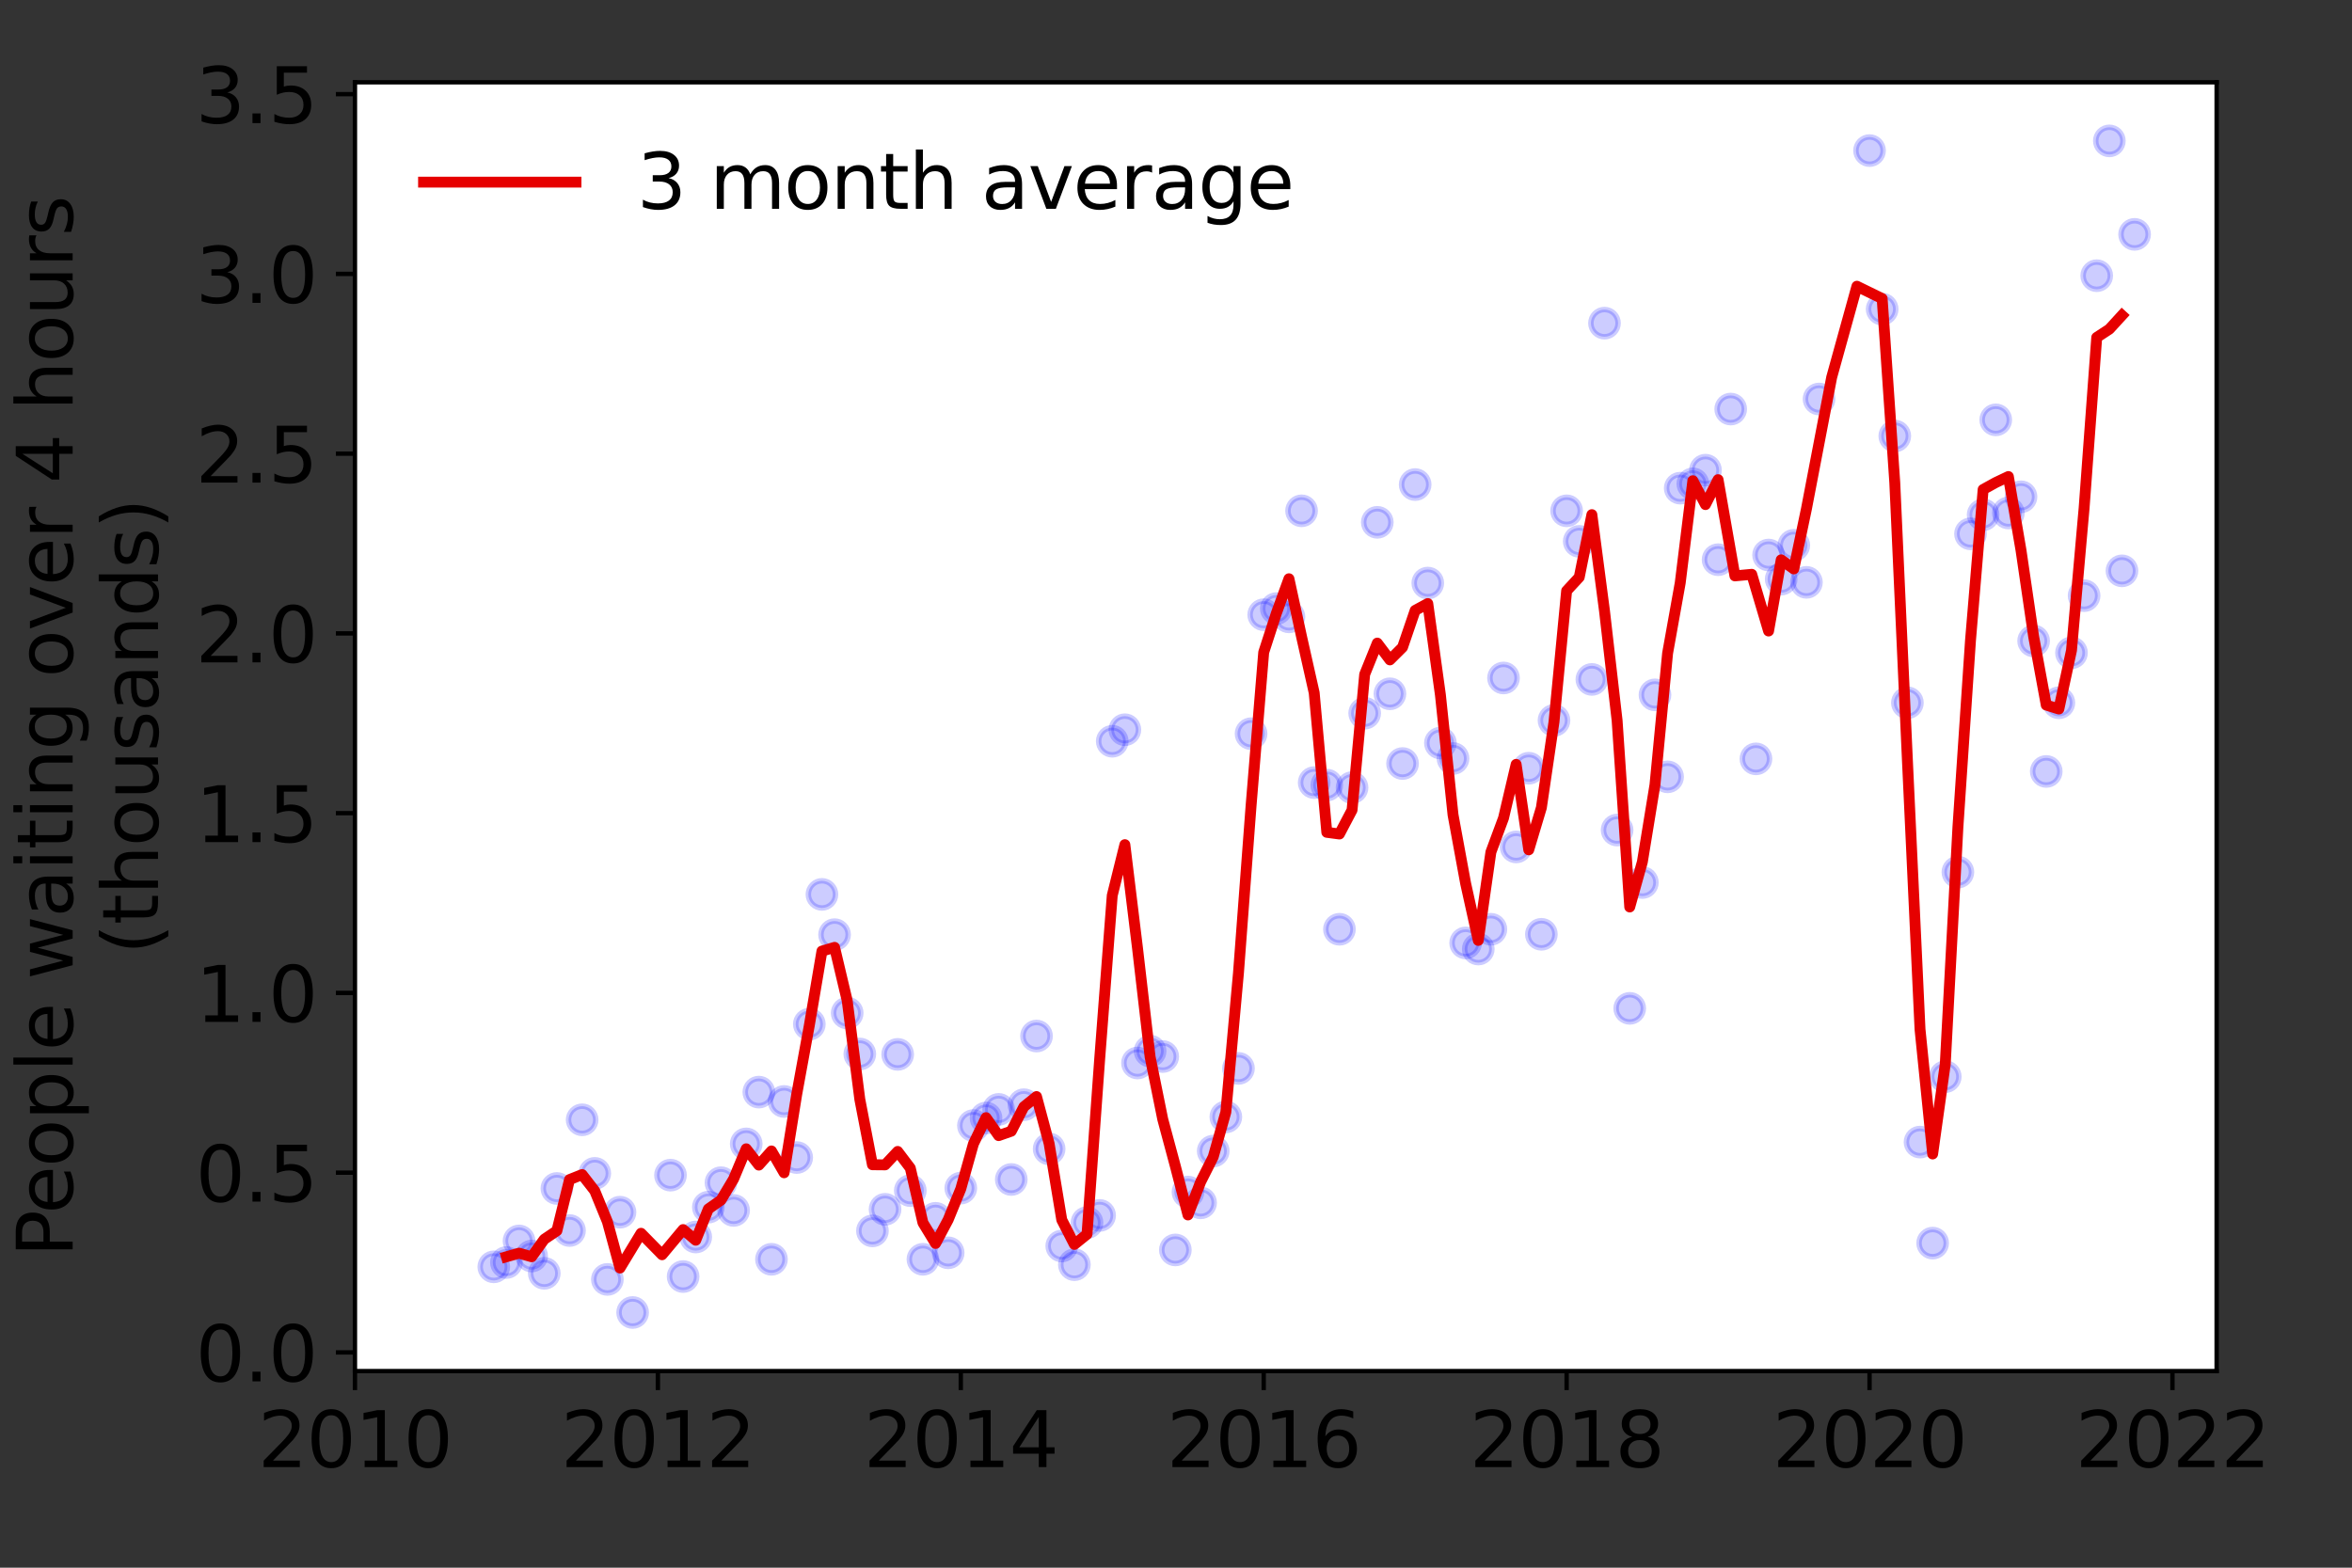 <?xml version="1.0" encoding="utf-8" standalone="no"?>
<!DOCTYPE svg PUBLIC "-//W3C//DTD SVG 1.1//EN"
  "http://www.w3.org/Graphics/SVG/1.1/DTD/svg11.dtd">
<svg height="288pt" version="1.1" viewBox="0 0 432 288" width="432pt" xmlns="http://www.w3.org/2000/svg" xmlns:xlink="http://www.w3.org/1999/xlink">
 <rect x="0" y="0" width="432" height="288" fill="#333333" stroke="none"/>
 <defs>
  <style type="text/css">*{stroke-linecap:butt;stroke-linejoin:round;}</style>
 </defs>
 <g id="figure_1">
  <g id="patch_1">
   <path d="M 0 288 
L 432 288 
L 432 0 
L 0 0 
z
" style="fill:none;"/>
  </g>
  <g id="axes_1">
   <g id="patch_2">
    <path d="M 65.195 251.88 
L 407.137 251.88 
L 407.137 15.12 
L 65.195 15.12 
z
" style="fill:#ffffff;"/>
   </g>
   <g id="matplotlib.axis_1">
    <g id="xtick_1">
     <g id="line2d_1">
      <defs>
       <path d="M 0 0 
L 0 3.5 
" id="mc9c8a33684" style="stroke:#000000;stroke-width:0.8;"/>
      </defs>
      <g>
       <use style="stroke:#000000;stroke-width:0.8;" x="65.195" xlink:href="#mc9c8a33684" y="251.88"/>
      </g>
     </g>
     <g id="text_1">
      <!-- 2010 -->
      <g transform="translate(47.38 269.518)scale(0.14 -0.14)">
       <defs>
        <path d="M 1228 531 
L 3431 531 
L 3431 0 
L 469 0 
L 469 531 
Q 828 903 1448 1529 
Q 2069 2156 2228 2338 
Q 2531 2678 2651 2914 
Q 2772 3150 2772 3378 
Q 2772 3750 2511 3984 
Q 2250 4219 1831 4219 
Q 1534 4219 1204 4116 
Q 875 4013 500 3803 
L 500 4441 
Q 881 4594 1212 4672 
Q 1544 4750 1819 4750 
Q 2544 4750 2975 4387 
Q 3406 4025 3406 3419 
Q 3406 3131 3298 2873 
Q 3191 2616 2906 2266 
Q 2828 2175 2409 1742 
Q 1991 1309 1228 531 
z
" id="DejaVuSans-32" transform="scale(0.016)"/>
        <path d="M 2034 4250 
Q 1547 4250 1301 3770 
Q 1056 3291 1056 2328 
Q 1056 1369 1301 889 
Q 1547 409 2034 409 
Q 2525 409 2770 889 
Q 3016 1369 3016 2328 
Q 3016 3291 2770 3770 
Q 2525 4250 2034 4250 
z
M 2034 4750 
Q 2819 4750 3233 4129 
Q 3647 3509 3647 2328 
Q 3647 1150 3233 529 
Q 2819 -91 2034 -91 
Q 1250 -91 836 529 
Q 422 1150 422 2328 
Q 422 3509 836 4129 
Q 1250 4750 2034 4750 
z
" id="DejaVuSans-30" transform="scale(0.016)"/>
        <path d="M 794 531 
L 1825 531 
L 1825 4091 
L 703 3866 
L 703 4441 
L 1819 4666 
L 2450 4666 
L 2450 531 
L 3481 531 
L 3481 0 
L 794 0 
L 794 531 
z
" id="DejaVuSans-31" transform="scale(0.016)"/>
       </defs>
       <use xlink:href="#DejaVuSans-32"/>
       <use x="63.623" xlink:href="#DejaVuSans-30"/>
       <use x="127.246" xlink:href="#DejaVuSans-31"/>
       <use x="190.869" xlink:href="#DejaVuSans-30"/>
      </g>
     </g>
    </g>
    <g id="xtick_2">
     <g id="line2d_2">
      <g>
       <use style="stroke:#000000;stroke-width:0.8;" x="120.833" xlink:href="#mc9c8a33684" y="251.88"/>
      </g>
     </g>
     <g id="text_2">
      <!-- 2012 -->
      <g transform="translate(103.018 269.518)scale(0.14 -0.14)">
       <use xlink:href="#DejaVuSans-32"/>
       <use x="63.623" xlink:href="#DejaVuSans-30"/>
       <use x="127.246" xlink:href="#DejaVuSans-31"/>
       <use x="190.869" xlink:href="#DejaVuSans-32"/>
      </g>
     </g>
    </g>
    <g id="xtick_3">
     <g id="line2d_3">
      <g>
       <use style="stroke:#000000;stroke-width:0.8;" x="176.471" xlink:href="#mc9c8a33684" y="251.88"/>
      </g>
     </g>
     <g id="text_3">
      <!-- 2014 -->
      <g transform="translate(158.656 269.518)scale(0.14 -0.14)">
       <defs>
        <path d="M 2419 4116 
L 825 1625 
L 2419 1625 
L 2419 4116 
z
M 2253 4666 
L 3047 4666 
L 3047 1625 
L 3713 1625 
L 3713 1100 
L 3047 1100 
L 3047 0 
L 2419 0 
L 2419 1100 
L 313 1100 
L 313 1709 
L 2253 4666 
z
" id="DejaVuSans-34" transform="scale(0.016)"/>
       </defs>
       <use xlink:href="#DejaVuSans-32"/>
       <use x="63.623" xlink:href="#DejaVuSans-30"/>
       <use x="127.246" xlink:href="#DejaVuSans-31"/>
       <use x="190.869" xlink:href="#DejaVuSans-34"/>
      </g>
     </g>
    </g>
    <g id="xtick_4">
     <g id="line2d_4">
      <g>
       <use style="stroke:#000000;stroke-width:0.8;" x="232.109" xlink:href="#mc9c8a33684" y="251.88"/>
      </g>
     </g>
     <g id="text_4">
      <!-- 2016 -->
      <g transform="translate(214.294 269.518)scale(0.14 -0.14)">
       <defs>
        <path d="M 2113 2584 
Q 1688 2584 1439 2293 
Q 1191 2003 1191 1497 
Q 1191 994 1439 701 
Q 1688 409 2113 409 
Q 2538 409 2786 701 
Q 3034 994 3034 1497 
Q 3034 2003 2786 2293 
Q 2538 2584 2113 2584 
z
M 3366 4563 
L 3366 3988 
Q 3128 4100 2886 4159 
Q 2644 4219 2406 4219 
Q 1781 4219 1451 3797 
Q 1122 3375 1075 2522 
Q 1259 2794 1537 2939 
Q 1816 3084 2150 3084 
Q 2853 3084 3261 2657 
Q 3669 2231 3669 1497 
Q 3669 778 3244 343 
Q 2819 -91 2113 -91 
Q 1303 -91 875 529 
Q 447 1150 447 2328 
Q 447 3434 972 4092 
Q 1497 4750 2381 4750 
Q 2619 4750 2861 4703 
Q 3103 4656 3366 4563 
z
" id="DejaVuSans-36" transform="scale(0.016)"/>
       </defs>
       <use xlink:href="#DejaVuSans-32"/>
       <use x="63.623" xlink:href="#DejaVuSans-30"/>
       <use x="127.246" xlink:href="#DejaVuSans-31"/>
       <use x="190.869" xlink:href="#DejaVuSans-36"/>
      </g>
     </g>
    </g>
    <g id="xtick_5">
     <g id="line2d_5">
      <g>
       <use style="stroke:#000000;stroke-width:0.8;" x="287.747" xlink:href="#mc9c8a33684" y="251.88"/>
      </g>
     </g>
     <g id="text_5">
      <!-- 2018 -->
      <g transform="translate(269.932 269.518)scale(0.14 -0.14)">
       <defs>
        <path d="M 2034 2216 
Q 1584 2216 1326 1975 
Q 1069 1734 1069 1313 
Q 1069 891 1326 650 
Q 1584 409 2034 409 
Q 2484 409 2743 651 
Q 3003 894 3003 1313 
Q 3003 1734 2745 1975 
Q 2488 2216 2034 2216 
z
M 1403 2484 
Q 997 2584 770 2862 
Q 544 3141 544 3541 
Q 544 4100 942 4425 
Q 1341 4750 2034 4750 
Q 2731 4750 3128 4425 
Q 3525 4100 3525 3541 
Q 3525 3141 3298 2862 
Q 3072 2584 2669 2484 
Q 3125 2378 3379 2068 
Q 3634 1759 3634 1313 
Q 3634 634 3220 271 
Q 2806 -91 2034 -91 
Q 1263 -91 848 271 
Q 434 634 434 1313 
Q 434 1759 690 2068 
Q 947 2378 1403 2484 
z
M 1172 3481 
Q 1172 3119 1398 2916 
Q 1625 2713 2034 2713 
Q 2441 2713 2670 2916 
Q 2900 3119 2900 3481 
Q 2900 3844 2670 4047 
Q 2441 4250 2034 4250 
Q 1625 4250 1398 4047 
Q 1172 3844 1172 3481 
z
" id="DejaVuSans-38" transform="scale(0.016)"/>
       </defs>
       <use xlink:href="#DejaVuSans-32"/>
       <use x="63.623" xlink:href="#DejaVuSans-30"/>
       <use x="127.246" xlink:href="#DejaVuSans-31"/>
       <use x="190.869" xlink:href="#DejaVuSans-38"/>
      </g>
     </g>
    </g>
    <g id="xtick_6">
     <g id="line2d_6">
      <g>
       <use style="stroke:#000000;stroke-width:0.8;" x="343.385" xlink:href="#mc9c8a33684" y="251.88"/>
      </g>
     </g>
     <g id="text_6">
      <!-- 2020 -->
      <g transform="translate(325.57 269.518)scale(0.14 -0.14)">
       <use xlink:href="#DejaVuSans-32"/>
       <use x="63.623" xlink:href="#DejaVuSans-30"/>
       <use x="127.246" xlink:href="#DejaVuSans-32"/>
       <use x="190.869" xlink:href="#DejaVuSans-30"/>
      </g>
     </g>
    </g>
    <g id="xtick_7">
     <g id="line2d_7">
      <g>
       <use style="stroke:#000000;stroke-width:0.8;" x="399.023" xlink:href="#mc9c8a33684" y="251.88"/>
      </g>
     </g>
     <g id="text_7">
      <!-- 2022 -->
      <g transform="translate(381.208 269.518)scale(0.14 -0.14)">
       <use xlink:href="#DejaVuSans-32"/>
       <use x="63.623" xlink:href="#DejaVuSans-30"/>
       <use x="127.246" xlink:href="#DejaVuSans-32"/>
       <use x="190.869" xlink:href="#DejaVuSans-32"/>
      </g>
     </g>
    </g>
   </g>
   <g id="matplotlib.axis_2">
    <g id="ytick_1">
     <g id="line2d_8">
      <defs>
       <path d="M 0 0 
L -3.5 0 
" id="me18007a402" style="stroke:#000000;stroke-width:0.8;"/>
      </defs>
      <g>
       <use style="stroke:#000000;stroke-width:0.8;" x="65.195" xlink:href="#me18007a402" y="248.449"/>
      </g>
     </g>
     <g id="text_8">
      <!-- 0.0 -->
      <g transform="translate(35.931 253.768)scale(0.14 -0.14)">
       <defs>
        <path d="M 684 794 
L 1344 794 
L 1344 0 
L 684 0 
L 684 794 
z
" id="DejaVuSans-2e" transform="scale(0.016)"/>
       </defs>
       <use xlink:href="#DejaVuSans-30"/>
       <use x="63.623" xlink:href="#DejaVuSans-2e"/>
       <use x="95.41" xlink:href="#DejaVuSans-30"/>
      </g>
     </g>
    </g>
    <g id="ytick_2">
     <g id="line2d_9">
      <g>
       <use style="stroke:#000000;stroke-width:0.8;" x="65.195" xlink:href="#me18007a402" y="215.427"/>
      </g>
     </g>
     <g id="text_9">
      <!-- 0.5 -->
      <g transform="translate(35.931 220.746)scale(0.14 -0.14)">
       <defs>
        <path d="M 691 4666 
L 3169 4666 
L 3169 4134 
L 1269 4134 
L 1269 2991 
Q 1406 3038 1543 3061 
Q 1681 3084 1819 3084 
Q 2600 3084 3056 2656 
Q 3513 2228 3513 1497 
Q 3513 744 3044 326 
Q 2575 -91 1722 -91 
Q 1428 -91 1123 -41 
Q 819 9 494 109 
L 494 744 
Q 775 591 1075 516 
Q 1375 441 1709 441 
Q 2250 441 2565 725 
Q 2881 1009 2881 1497 
Q 2881 1984 2565 2268 
Q 2250 2553 1709 2553 
Q 1456 2553 1204 2497 
Q 953 2441 691 2322 
L 691 4666 
z
" id="DejaVuSans-35" transform="scale(0.016)"/>
       </defs>
       <use xlink:href="#DejaVuSans-30"/>
       <use x="63.623" xlink:href="#DejaVuSans-2e"/>
       <use x="95.41" xlink:href="#DejaVuSans-35"/>
      </g>
     </g>
    </g>
    <g id="ytick_3">
     <g id="line2d_10">
      <g>
       <use style="stroke:#000000;stroke-width:0.8;" x="65.195" xlink:href="#me18007a402" y="182.405"/>
      </g>
     </g>
     <g id="text_10">
      <!-- 1.0 -->
      <g transform="translate(35.931 187.724)scale(0.14 -0.14)">
       <use xlink:href="#DejaVuSans-31"/>
       <use x="63.623" xlink:href="#DejaVuSans-2e"/>
       <use x="95.41" xlink:href="#DejaVuSans-30"/>
      </g>
     </g>
    </g>
    <g id="ytick_4">
     <g id="line2d_11">
      <g>
       <use style="stroke:#000000;stroke-width:0.8;" x="65.195" xlink:href="#me18007a402" y="149.384"/>
      </g>
     </g>
     <g id="text_11">
      <!-- 1.5 -->
      <g transform="translate(35.931 154.702)scale(0.14 -0.14)">
       <use xlink:href="#DejaVuSans-31"/>
       <use x="63.623" xlink:href="#DejaVuSans-2e"/>
       <use x="95.41" xlink:href="#DejaVuSans-35"/>
      </g>
     </g>
    </g>
    <g id="ytick_5">
     <g id="line2d_12">
      <g>
       <use style="stroke:#000000;stroke-width:0.8;" x="65.195" xlink:href="#me18007a402" y="116.362"/>
      </g>
     </g>
     <g id="text_12">
      <!-- 2.0 -->
      <g transform="translate(35.931 121.681)scale(0.14 -0.14)">
       <use xlink:href="#DejaVuSans-32"/>
       <use x="63.623" xlink:href="#DejaVuSans-2e"/>
       <use x="95.41" xlink:href="#DejaVuSans-30"/>
      </g>
     </g>
    </g>
    <g id="ytick_6">
     <g id="line2d_13">
      <g>
       <use style="stroke:#000000;stroke-width:0.8;" x="65.195" xlink:href="#me18007a402" y="83.34"/>
      </g>
     </g>
     <g id="text_13">
      <!-- 2.5 -->
      <g transform="translate(35.931 88.659)scale(0.14 -0.14)">
       <use xlink:href="#DejaVuSans-32"/>
       <use x="63.623" xlink:href="#DejaVuSans-2e"/>
       <use x="95.41" xlink:href="#DejaVuSans-35"/>
      </g>
     </g>
    </g>
    <g id="ytick_7">
     <g id="line2d_14">
      <g>
       <use style="stroke:#000000;stroke-width:0.8;" x="65.195" xlink:href="#me18007a402" y="50.318"/>
      </g>
     </g>
     <g id="text_14">
      <!-- 3.0 -->
      <g transform="translate(35.931 55.637)scale(0.14 -0.14)">
       <defs>
        <path d="M 2597 2516 
Q 3050 2419 3304 2112 
Q 3559 1806 3559 1356 
Q 3559 666 3084 287 
Q 2609 -91 1734 -91 
Q 1441 -91 1130 -33 
Q 819 25 488 141 
L 488 750 
Q 750 597 1062 519 
Q 1375 441 1716 441 
Q 2309 441 2620 675 
Q 2931 909 2931 1356 
Q 2931 1769 2642 2001 
Q 2353 2234 1838 2234 
L 1294 2234 
L 1294 2753 
L 1863 2753 
Q 2328 2753 2575 2939 
Q 2822 3125 2822 3475 
Q 2822 3834 2567 4026 
Q 2313 4219 1838 4219 
Q 1578 4219 1281 4162 
Q 984 4106 628 3988 
L 628 4550 
Q 988 4650 1302 4700 
Q 1616 4750 1894 4750 
Q 2613 4750 3031 4423 
Q 3450 4097 3450 3541 
Q 3450 3153 3228 2886 
Q 3006 2619 2597 2516 
z
" id="DejaVuSans-33" transform="scale(0.016)"/>
       </defs>
       <use xlink:href="#DejaVuSans-33"/>
       <use x="63.623" xlink:href="#DejaVuSans-2e"/>
       <use x="95.41" xlink:href="#DejaVuSans-30"/>
      </g>
     </g>
    </g>
    <g id="ytick_8">
     <g id="line2d_15">
      <g>
       <use style="stroke:#000000;stroke-width:0.8;" x="65.195" xlink:href="#me18007a402" y="17.296"/>
      </g>
     </g>
     <g id="text_15">
      <!-- 3.5 -->
      <g transform="translate(35.931 22.615)scale(0.14 -0.14)">
       <use xlink:href="#DejaVuSans-33"/>
       <use x="63.623" xlink:href="#DejaVuSans-2e"/>
       <use x="95.41" xlink:href="#DejaVuSans-35"/>
      </g>
     </g>
    </g>
    <g id="text_16">
     <!-- People waiting over 4 hours -->
     <g transform="translate(13.342 230.925)rotate(-90)scale(0.14 -0.14)">
      <defs>
       <path d="M 1259 4147 
L 1259 2394 
L 2053 2394 
Q 2494 2394 2734 2622 
Q 2975 2850 2975 3272 
Q 2975 3691 2734 3919 
Q 2494 4147 2053 4147 
L 1259 4147 
z
M 628 4666 
L 2053 4666 
Q 2838 4666 3239 4311 
Q 3641 3956 3641 3272 
Q 3641 2581 3239 2228 
Q 2838 1875 2053 1875 
L 1259 1875 
L 1259 0 
L 628 0 
L 628 4666 
z
" id="DejaVuSans-50" transform="scale(0.016)"/>
       <path d="M 3597 1894 
L 3597 1613 
L 953 1613 
Q 991 1019 1311 708 
Q 1631 397 2203 397 
Q 2534 397 2845 478 
Q 3156 559 3463 722 
L 3463 178 
Q 3153 47 2828 -22 
Q 2503 -91 2169 -91 
Q 1331 -91 842 396 
Q 353 884 353 1716 
Q 353 2575 817 3079 
Q 1281 3584 2069 3584 
Q 2775 3584 3186 3129 
Q 3597 2675 3597 1894 
z
M 3022 2063 
Q 3016 2534 2758 2815 
Q 2500 3097 2075 3097 
Q 1594 3097 1305 2825 
Q 1016 2553 972 2059 
L 3022 2063 
z
" id="DejaVuSans-65" transform="scale(0.016)"/>
       <path d="M 1959 3097 
Q 1497 3097 1228 2736 
Q 959 2375 959 1747 
Q 959 1119 1226 758 
Q 1494 397 1959 397 
Q 2419 397 2687 759 
Q 2956 1122 2956 1747 
Q 2956 2369 2687 2733 
Q 2419 3097 1959 3097 
z
M 1959 3584 
Q 2709 3584 3137 3096 
Q 3566 2609 3566 1747 
Q 3566 888 3137 398 
Q 2709 -91 1959 -91 
Q 1206 -91 779 398 
Q 353 888 353 1747 
Q 353 2609 779 3096 
Q 1206 3584 1959 3584 
z
" id="DejaVuSans-6f" transform="scale(0.016)"/>
       <path d="M 1159 525 
L 1159 -1331 
L 581 -1331 
L 581 3500 
L 1159 3500 
L 1159 2969 
Q 1341 3281 1617 3432 
Q 1894 3584 2278 3584 
Q 2916 3584 3314 3078 
Q 3713 2572 3713 1747 
Q 3713 922 3314 415 
Q 2916 -91 2278 -91 
Q 1894 -91 1617 61 
Q 1341 213 1159 525 
z
M 3116 1747 
Q 3116 2381 2855 2742 
Q 2594 3103 2138 3103 
Q 1681 3103 1420 2742 
Q 1159 2381 1159 1747 
Q 1159 1113 1420 752 
Q 1681 391 2138 391 
Q 2594 391 2855 752 
Q 3116 1113 3116 1747 
z
" id="DejaVuSans-70" transform="scale(0.016)"/>
       <path d="M 603 4863 
L 1178 4863 
L 1178 0 
L 603 0 
L 603 4863 
z
" id="DejaVuSans-6c" transform="scale(0.016)"/>
       <path id="DejaVuSans-20" transform="scale(0.016)"/>
       <path d="M 269 3500 
L 844 3500 
L 1563 769 
L 2278 3500 
L 2956 3500 
L 3675 769 
L 4391 3500 
L 4966 3500 
L 4050 0 
L 3372 0 
L 2619 2869 
L 1863 0 
L 1184 0 
L 269 3500 
z
" id="DejaVuSans-77" transform="scale(0.016)"/>
       <path d="M 2194 1759 
Q 1497 1759 1228 1600 
Q 959 1441 959 1056 
Q 959 750 1161 570 
Q 1363 391 1709 391 
Q 2188 391 2477 730 
Q 2766 1069 2766 1631 
L 2766 1759 
L 2194 1759 
z
M 3341 1997 
L 3341 0 
L 2766 0 
L 2766 531 
Q 2569 213 2275 61 
Q 1981 -91 1556 -91 
Q 1019 -91 701 211 
Q 384 513 384 1019 
Q 384 1609 779 1909 
Q 1175 2209 1959 2209 
L 2766 2209 
L 2766 2266 
Q 2766 2663 2505 2880 
Q 2244 3097 1772 3097 
Q 1472 3097 1187 3025 
Q 903 2953 641 2809 
L 641 3341 
Q 956 3463 1253 3523 
Q 1550 3584 1831 3584 
Q 2591 3584 2966 3190 
Q 3341 2797 3341 1997 
z
" id="DejaVuSans-61" transform="scale(0.016)"/>
       <path d="M 603 3500 
L 1178 3500 
L 1178 0 
L 603 0 
L 603 3500 
z
M 603 4863 
L 1178 4863 
L 1178 4134 
L 603 4134 
L 603 4863 
z
" id="DejaVuSans-69" transform="scale(0.016)"/>
       <path d="M 1172 4494 
L 1172 3500 
L 2356 3500 
L 2356 3053 
L 1172 3053 
L 1172 1153 
Q 1172 725 1289 603 
Q 1406 481 1766 481 
L 2356 481 
L 2356 0 
L 1766 0 
Q 1100 0 847 248 
Q 594 497 594 1153 
L 594 3053 
L 172 3053 
L 172 3500 
L 594 3500 
L 594 4494 
L 1172 4494 
z
" id="DejaVuSans-74" transform="scale(0.016)"/>
       <path d="M 3513 2113 
L 3513 0 
L 2938 0 
L 2938 2094 
Q 2938 2591 2744 2837 
Q 2550 3084 2163 3084 
Q 1697 3084 1428 2787 
Q 1159 2491 1159 1978 
L 1159 0 
L 581 0 
L 581 3500 
L 1159 3500 
L 1159 2956 
Q 1366 3272 1645 3428 
Q 1925 3584 2291 3584 
Q 2894 3584 3203 3211 
Q 3513 2838 3513 2113 
z
" id="DejaVuSans-6e" transform="scale(0.016)"/>
       <path d="M 2906 1791 
Q 2906 2416 2648 2759 
Q 2391 3103 1925 3103 
Q 1463 3103 1205 2759 
Q 947 2416 947 1791 
Q 947 1169 1205 825 
Q 1463 481 1925 481 
Q 2391 481 2648 825 
Q 2906 1169 2906 1791 
z
M 3481 434 
Q 3481 -459 3084 -895 
Q 2688 -1331 1869 -1331 
Q 1566 -1331 1297 -1286 
Q 1028 -1241 775 -1147 
L 775 -588 
Q 1028 -725 1275 -790 
Q 1522 -856 1778 -856 
Q 2344 -856 2625 -561 
Q 2906 -266 2906 331 
L 2906 616 
Q 2728 306 2450 153 
Q 2172 0 1784 0 
Q 1141 0 747 490 
Q 353 981 353 1791 
Q 353 2603 747 3093 
Q 1141 3584 1784 3584 
Q 2172 3584 2450 3431 
Q 2728 3278 2906 2969 
L 2906 3500 
L 3481 3500 
L 3481 434 
z
" id="DejaVuSans-67" transform="scale(0.016)"/>
       <path d="M 191 3500 
L 800 3500 
L 1894 563 
L 2988 3500 
L 3597 3500 
L 2284 0 
L 1503 0 
L 191 3500 
z
" id="DejaVuSans-76" transform="scale(0.016)"/>
       <path d="M 2631 2963 
Q 2534 3019 2420 3045 
Q 2306 3072 2169 3072 
Q 1681 3072 1420 2755 
Q 1159 2438 1159 1844 
L 1159 0 
L 581 0 
L 581 3500 
L 1159 3500 
L 1159 2956 
Q 1341 3275 1631 3429 
Q 1922 3584 2338 3584 
Q 2397 3584 2469 3576 
Q 2541 3569 2628 3553 
L 2631 2963 
z
" id="DejaVuSans-72" transform="scale(0.016)"/>
       <path d="M 3513 2113 
L 3513 0 
L 2938 0 
L 2938 2094 
Q 2938 2591 2744 2837 
Q 2550 3084 2163 3084 
Q 1697 3084 1428 2787 
Q 1159 2491 1159 1978 
L 1159 0 
L 581 0 
L 581 4863 
L 1159 4863 
L 1159 2956 
Q 1366 3272 1645 3428 
Q 1925 3584 2291 3584 
Q 2894 3584 3203 3211 
Q 3513 2838 3513 2113 
z
" id="DejaVuSans-68" transform="scale(0.016)"/>
       <path d="M 544 1381 
L 544 3500 
L 1119 3500 
L 1119 1403 
Q 1119 906 1312 657 
Q 1506 409 1894 409 
Q 2359 409 2629 706 
Q 2900 1003 2900 1516 
L 2900 3500 
L 3475 3500 
L 3475 0 
L 2900 0 
L 2900 538 
Q 2691 219 2414 64 
Q 2138 -91 1772 -91 
Q 1169 -91 856 284 
Q 544 659 544 1381 
z
M 1991 3584 
L 1991 3584 
z
" id="DejaVuSans-75" transform="scale(0.016)"/>
       <path d="M 2834 3397 
L 2834 2853 
Q 2591 2978 2328 3040 
Q 2066 3103 1784 3103 
Q 1356 3103 1142 2972 
Q 928 2841 928 2578 
Q 928 2378 1081 2264 
Q 1234 2150 1697 2047 
L 1894 2003 
Q 2506 1872 2764 1633 
Q 3022 1394 3022 966 
Q 3022 478 2636 193 
Q 2250 -91 1575 -91 
Q 1294 -91 989 -36 
Q 684 19 347 128 
L 347 722 
Q 666 556 975 473 
Q 1284 391 1588 391 
Q 1994 391 2212 530 
Q 2431 669 2431 922 
Q 2431 1156 2273 1281 
Q 2116 1406 1581 1522 
L 1381 1569 
Q 847 1681 609 1914 
Q 372 2147 372 2553 
Q 372 3047 722 3315 
Q 1072 3584 1716 3584 
Q 2034 3584 2315 3537 
Q 2597 3491 2834 3397 
z
" id="DejaVuSans-73" transform="scale(0.016)"/>
      </defs>
      <use xlink:href="#DejaVuSans-50"/>
      <use x="56.678" xlink:href="#DejaVuSans-65"/>
      <use x="118.201" xlink:href="#DejaVuSans-6f"/>
      <use x="179.383" xlink:href="#DejaVuSans-70"/>
      <use x="242.859" xlink:href="#DejaVuSans-6c"/>
      <use x="270.643" xlink:href="#DejaVuSans-65"/>
      <use x="332.166" xlink:href="#DejaVuSans-20"/>
      <use x="363.953" xlink:href="#DejaVuSans-77"/>
      <use x="445.74" xlink:href="#DejaVuSans-61"/>
      <use x="507.02" xlink:href="#DejaVuSans-69"/>
      <use x="534.803" xlink:href="#DejaVuSans-74"/>
      <use x="574.012" xlink:href="#DejaVuSans-69"/>
      <use x="601.795" xlink:href="#DejaVuSans-6e"/>
      <use x="665.174" xlink:href="#DejaVuSans-67"/>
      <use x="728.65" xlink:href="#DejaVuSans-20"/>
      <use x="760.438" xlink:href="#DejaVuSans-6f"/>
      <use x="821.619" xlink:href="#DejaVuSans-76"/>
      <use x="880.799" xlink:href="#DejaVuSans-65"/>
      <use x="942.322" xlink:href="#DejaVuSans-72"/>
      <use x="983.436" xlink:href="#DejaVuSans-20"/>
      <use x="1015.223" xlink:href="#DejaVuSans-34"/>
      <use x="1078.846" xlink:href="#DejaVuSans-20"/>
      <use x="1110.633" xlink:href="#DejaVuSans-68"/>
      <use x="1174.012" xlink:href="#DejaVuSans-6f"/>
      <use x="1235.193" xlink:href="#DejaVuSans-75"/>
      <use x="1298.572" xlink:href="#DejaVuSans-72"/>
      <use x="1339.686" xlink:href="#DejaVuSans-73"/>
     </g>
     <!-- (thousands) -->
     <g transform="translate(29.019 175.325)rotate(-90)scale(0.14 -0.14)">
      <defs>
       <path d="M 1984 4856 
Q 1566 4138 1362 3434 
Q 1159 2731 1159 2009 
Q 1159 1288 1364 580 
Q 1569 -128 1984 -844 
L 1484 -844 
Q 1016 -109 783 600 
Q 550 1309 550 2009 
Q 550 2706 781 3412 
Q 1013 4119 1484 4856 
L 1984 4856 
z
" id="DejaVuSans-28" transform="scale(0.016)"/>
       <path d="M 2906 2969 
L 2906 4863 
L 3481 4863 
L 3481 0 
L 2906 0 
L 2906 525 
Q 2725 213 2448 61 
Q 2172 -91 1784 -91 
Q 1150 -91 751 415 
Q 353 922 353 1747 
Q 353 2572 751 3078 
Q 1150 3584 1784 3584 
Q 2172 3584 2448 3432 
Q 2725 3281 2906 2969 
z
M 947 1747 
Q 947 1113 1208 752 
Q 1469 391 1925 391 
Q 2381 391 2643 752 
Q 2906 1113 2906 1747 
Q 2906 2381 2643 2742 
Q 2381 3103 1925 3103 
Q 1469 3103 1208 2742 
Q 947 2381 947 1747 
z
" id="DejaVuSans-64" transform="scale(0.016)"/>
       <path d="M 513 4856 
L 1013 4856 
Q 1481 4119 1714 3412 
Q 1947 2706 1947 2009 
Q 1947 1309 1714 600 
Q 1481 -109 1013 -844 
L 513 -844 
Q 928 -128 1133 580 
Q 1338 1288 1338 2009 
Q 1338 2731 1133 3434 
Q 928 4138 513 4856 
z
" id="DejaVuSans-29" transform="scale(0.016)"/>
      </defs>
      <use xlink:href="#DejaVuSans-28"/>
      <use x="39.014" xlink:href="#DejaVuSans-74"/>
      <use x="78.223" xlink:href="#DejaVuSans-68"/>
      <use x="141.602" xlink:href="#DejaVuSans-6f"/>
      <use x="202.783" xlink:href="#DejaVuSans-75"/>
      <use x="266.162" xlink:href="#DejaVuSans-73"/>
      <use x="318.262" xlink:href="#DejaVuSans-61"/>
      <use x="379.541" xlink:href="#DejaVuSans-6e"/>
      <use x="442.92" xlink:href="#DejaVuSans-64"/>
      <use x="506.396" xlink:href="#DejaVuSans-73"/>
      <use x="558.496" xlink:href="#DejaVuSans-29"/>
     </g>
    </g>
   </g>
   <g id="line2d_16">
    <defs>
     <path d="M 0 2.5 
C 0.663 2.5 1.299 2.237 1.768 1.768 
C 2.237 1.299 2.5 0.663 2.5 0 
C 2.5 -0.663 2.237 -1.299 1.768 -1.768 
C 1.299 -2.237 0.663 -2.5 0 -2.5 
C -0.663 -2.5 -1.299 -2.237 -1.768 -1.768 
C -2.237 -1.299 -2.5 -0.663 -2.5 0 
C -2.5 0.663 -2.237 1.299 -1.768 1.768 
C -1.299 2.237 -0.663 2.5 0 2.5 
z
" id="m226a506841" style="stroke:#0000ff;stroke-opacity:0.2;"/>
    </defs>
    <g clip-path="url(#p4b21910a91)">
     <use style="fill:#0000ff;fill-opacity:0.2;stroke:#0000ff;stroke-opacity:0.2;" x="392.068" xlink:href="#m226a506841" y="43.053"/>
     <use style="fill:#0000ff;fill-opacity:0.2;stroke:#0000ff;stroke-opacity:0.2;" x="389.75" xlink:href="#m226a506841" y="104.87"/>
     <use style="fill:#0000ff;fill-opacity:0.2;stroke:#0000ff;stroke-opacity:0.2;" x="387.432" xlink:href="#m226a506841" y="25.882"/>
     <use style="fill:#0000ff;fill-opacity:0.2;stroke:#0000ff;stroke-opacity:0.2;" x="385.114" xlink:href="#m226a506841" y="50.648"/>
     <use style="fill:#0000ff;fill-opacity:0.2;stroke:#0000ff;stroke-opacity:0.2;" x="382.795" xlink:href="#m226a506841" y="109.427"/>
     <use style="fill:#0000ff;fill-opacity:0.2;stroke:#0000ff;stroke-opacity:0.2;" x="380.477" xlink:href="#m226a506841" y="119.928"/>
     <use style="fill:#0000ff;fill-opacity:0.2;stroke:#0000ff;stroke-opacity:0.2;" x="378.159" xlink:href="#m226a506841" y="129.108"/>
     <use style="fill:#0000ff;fill-opacity:0.2;stroke:#0000ff;stroke-opacity:0.2;" x="375.841" xlink:href="#m226a506841" y="141.722"/>
     <use style="fill:#0000ff;fill-opacity:0.2;stroke:#0000ff;stroke-opacity:0.2;" x="373.522" xlink:href="#m226a506841" y="117.749"/>
     <use style="fill:#0000ff;fill-opacity:0.2;stroke:#0000ff;stroke-opacity:0.2;" x="371.204" xlink:href="#m226a506841" y="91.265"/>
     <use style="fill:#0000ff;fill-opacity:0.2;stroke:#0000ff;stroke-opacity:0.2;" x="368.886" xlink:href="#m226a506841" y="94.237"/>
     <use style="fill:#0000ff;fill-opacity:0.2;stroke:#0000ff;stroke-opacity:0.2;" x="366.568" xlink:href="#m226a506841" y="77.132"/>
     <use style="fill:#0000ff;fill-opacity:0.2;stroke:#0000ff;stroke-opacity:0.2;" x="364.249" xlink:href="#m226a506841" y="94.567"/>
     <use style="fill:#0000ff;fill-opacity:0.2;stroke:#0000ff;stroke-opacity:0.2;" x="361.931" xlink:href="#m226a506841" y="98.068"/>
     <use style="fill:#0000ff;fill-opacity:0.2;stroke:#0000ff;stroke-opacity:0.2;" x="359.613" xlink:href="#m226a506841" y="160.215"/>
     <use style="fill:#0000ff;fill-opacity:0.2;stroke:#0000ff;stroke-opacity:0.2;" x="357.295" xlink:href="#m226a506841" y="197.794"/>
     <use style="fill:#0000ff;fill-opacity:0.2;stroke:#0000ff;stroke-opacity:0.2;" x="354.976" xlink:href="#m226a506841" y="228.372"/>
     <use style="fill:#0000ff;fill-opacity:0.2;stroke:#0000ff;stroke-opacity:0.2;" x="352.658" xlink:href="#m226a506841" y="209.813"/>
     <use style="fill:#0000ff;fill-opacity:0.2;stroke:#0000ff;stroke-opacity:0.2;" x="350.34" xlink:href="#m226a506841" y="129.108"/>
     <use style="fill:#0000ff;fill-opacity:0.2;stroke:#0000ff;stroke-opacity:0.2;" x="348.022" xlink:href="#m226a506841" y="80.104"/>
     <use style="fill:#0000ff;fill-opacity:0.2;stroke:#0000ff;stroke-opacity:0.2;" x="345.703" xlink:href="#m226a506841" y="56.79"/>
     <use style="fill:#0000ff;fill-opacity:0.2;stroke:#0000ff;stroke-opacity:0.2;" x="343.385" xlink:href="#m226a506841" y="27.665"/>
     <use style="fill:#0000ff;fill-opacity:0.2;stroke:#0000ff;stroke-opacity:0.2;" x="334.112" xlink:href="#m226a506841" y="73.301"/>
     <use style="fill:#0000ff;fill-opacity:0.2;stroke:#0000ff;stroke-opacity:0.2;" x="331.794" xlink:href="#m226a506841" y="106.983"/>
     <use style="fill:#0000ff;fill-opacity:0.2;stroke:#0000ff;stroke-opacity:0.2;" x="329.476" xlink:href="#m226a506841" y="100.181"/>
     <use style="fill:#0000ff;fill-opacity:0.2;stroke:#0000ff;stroke-opacity:0.2;" x="327.157" xlink:href="#m226a506841" y="106.389"/>
     <use style="fill:#0000ff;fill-opacity:0.2;stroke:#0000ff;stroke-opacity:0.2;" x="324.839" xlink:href="#m226a506841" y="101.964"/>
     <use style="fill:#0000ff;fill-opacity:0.2;stroke:#0000ff;stroke-opacity:0.2;" x="322.521" xlink:href="#m226a506841" y="139.411"/>
     <use style="fill:#0000ff;fill-opacity:0.2;stroke:#0000ff;stroke-opacity:0.2;" x="317.884" xlink:href="#m226a506841" y="75.15"/>
     <use style="fill:#0000ff;fill-opacity:0.2;stroke:#0000ff;stroke-opacity:0.2;" x="315.566" xlink:href="#m226a506841" y="102.823"/>
     <use style="fill:#0000ff;fill-opacity:0.2;stroke:#0000ff;stroke-opacity:0.2;" x="313.248" xlink:href="#m226a506841" y="86.378"/>
     <use style="fill:#0000ff;fill-opacity:0.2;stroke:#0000ff;stroke-opacity:0.2;" x="310.93" xlink:href="#m226a506841" y="88.887"/>
     <use style="fill:#0000ff;fill-opacity:0.2;stroke:#0000ff;stroke-opacity:0.2;" x="308.611" xlink:href="#m226a506841" y="89.68"/>
     <use style="fill:#0000ff;fill-opacity:0.2;stroke:#0000ff;stroke-opacity:0.2;" x="306.293" xlink:href="#m226a506841" y="142.713"/>
     <use style="fill:#0000ff;fill-opacity:0.2;stroke:#0000ff;stroke-opacity:0.2;" x="303.975" xlink:href="#m226a506841" y="127.655"/>
     <use style="fill:#0000ff;fill-opacity:0.2;stroke:#0000ff;stroke-opacity:0.2;" x="301.657" xlink:href="#m226a506841" y="162.13"/>
     <use style="fill:#0000ff;fill-opacity:0.2;stroke:#0000ff;stroke-opacity:0.2;" x="299.338" xlink:href="#m226a506841" y="185.245"/>
     <use style="fill:#0000ff;fill-opacity:0.2;stroke:#0000ff;stroke-opacity:0.2;" x="297.02" xlink:href="#m226a506841" y="152.488"/>
     <use style="fill:#0000ff;fill-opacity:0.2;stroke:#0000ff;stroke-opacity:0.2;" x="294.702" xlink:href="#m226a506841" y="59.366"/>
     <use style="fill:#0000ff;fill-opacity:0.2;stroke:#0000ff;stroke-opacity:0.2;" x="292.384" xlink:href="#m226a506841" y="124.815"/>
     <use style="fill:#0000ff;fill-opacity:0.2;stroke:#0000ff;stroke-opacity:0.2;" x="290.065" xlink:href="#m226a506841" y="99.454"/>
     <use style="fill:#0000ff;fill-opacity:0.2;stroke:#0000ff;stroke-opacity:0.2;" x="287.747" xlink:href="#m226a506841" y="93.841"/>
     <use style="fill:#0000ff;fill-opacity:0.2;stroke:#0000ff;stroke-opacity:0.2;" x="285.429" xlink:href="#m226a506841" y="132.344"/>
     <use style="fill:#0000ff;fill-opacity:0.2;stroke:#0000ff;stroke-opacity:0.2;" x="283.111" xlink:href="#m226a506841" y="171.64"/>
     <use style="fill:#0000ff;fill-opacity:0.2;stroke:#0000ff;stroke-opacity:0.2;" x="280.792" xlink:href="#m226a506841" y="141.128"/>
     <use style="fill:#0000ff;fill-opacity:0.2;stroke:#0000ff;stroke-opacity:0.2;" x="278.474" xlink:href="#m226a506841" y="155.592"/>
     <use style="fill:#0000ff;fill-opacity:0.2;stroke:#0000ff;stroke-opacity:0.2;" x="276.156" xlink:href="#m226a506841" y="124.551"/>
     <use style="fill:#0000ff;fill-opacity:0.2;stroke:#0000ff;stroke-opacity:0.2;" x="273.838" xlink:href="#m226a506841" y="170.716"/>
     <use style="fill:#0000ff;fill-opacity:0.2;stroke:#0000ff;stroke-opacity:0.2;" x="271.519" xlink:href="#m226a506841" y="174.348"/>
     <use style="fill:#0000ff;fill-opacity:0.2;stroke:#0000ff;stroke-opacity:0.2;" x="269.201" xlink:href="#m226a506841" y="173.225"/>
     <use style="fill:#0000ff;fill-opacity:0.2;stroke:#0000ff;stroke-opacity:0.2;" x="266.883" xlink:href="#m226a506841" y="139.345"/>
     <use style="fill:#0000ff;fill-opacity:0.2;stroke:#0000ff;stroke-opacity:0.2;" x="264.565" xlink:href="#m226a506841" y="136.505"/>
     <use style="fill:#0000ff;fill-opacity:0.2;stroke:#0000ff;stroke-opacity:0.2;" x="262.246" xlink:href="#m226a506841" y="107.116"/>
     <use style="fill:#0000ff;fill-opacity:0.2;stroke:#0000ff;stroke-opacity:0.2;" x="259.928" xlink:href="#m226a506841" y="89.02"/>
     <use style="fill:#0000ff;fill-opacity:0.2;stroke:#0000ff;stroke-opacity:0.2;" x="257.61" xlink:href="#m226a506841" y="140.269"/>
     <use style="fill:#0000ff;fill-opacity:0.2;stroke:#0000ff;stroke-opacity:0.2;" x="255.292" xlink:href="#m226a506841" y="127.457"/>
     <use style="fill:#0000ff;fill-opacity:0.2;stroke:#0000ff;stroke-opacity:0.2;" x="252.973" xlink:href="#m226a506841" y="95.954"/>
     <use style="fill:#0000ff;fill-opacity:0.2;stroke:#0000ff;stroke-opacity:0.2;" x="250.655" xlink:href="#m226a506841" y="131.023"/>
     <use style="fill:#0000ff;fill-opacity:0.2;stroke:#0000ff;stroke-opacity:0.2;" x="248.337" xlink:href="#m226a506841" y="144.694"/>
     <use style="fill:#0000ff;fill-opacity:0.2;stroke:#0000ff;stroke-opacity:0.2;" x="246.019" xlink:href="#m226a506841" y="170.716"/>
     <use style="fill:#0000ff;fill-opacity:0.2;stroke:#0000ff;stroke-opacity:0.2;" x="243.7" xlink:href="#m226a506841" y="144.232"/>
     <use style="fill:#0000ff;fill-opacity:0.2;stroke:#0000ff;stroke-opacity:0.2;" x="241.382" xlink:href="#m226a506841" y="143.77"/>
     <use style="fill:#0000ff;fill-opacity:0.2;stroke:#0000ff;stroke-opacity:0.2;" x="239.064" xlink:href="#m226a506841" y="93.841"/>
     <use style="fill:#0000ff;fill-opacity:0.2;stroke:#0000ff;stroke-opacity:0.2;" x="236.746" xlink:href="#m226a506841" y="113.324"/>
     <use style="fill:#0000ff;fill-opacity:0.2;stroke:#0000ff;stroke-opacity:0.2;" x="234.427" xlink:href="#m226a506841" y="111.805"/>
     <use style="fill:#0000ff;fill-opacity:0.2;stroke:#0000ff;stroke-opacity:0.2;" x="232.109" xlink:href="#m226a506841" y="112.927"/>
     <use style="fill:#0000ff;fill-opacity:0.2;stroke:#0000ff;stroke-opacity:0.2;" x="229.791" xlink:href="#m226a506841" y="134.788"/>
     <use style="fill:#0000ff;fill-opacity:0.2;stroke:#0000ff;stroke-opacity:0.2;" x="227.473" xlink:href="#m226a506841" y="196.275"/>
     <use style="fill:#0000ff;fill-opacity:0.2;stroke:#0000ff;stroke-opacity:0.2;" x="225.154" xlink:href="#m226a506841" y="205.19"/>
     <use style="fill:#0000ff;fill-opacity:0.2;stroke:#0000ff;stroke-opacity:0.2;" x="222.836" xlink:href="#m226a506841" y="211.465"/>
     <use style="fill:#0000ff;fill-opacity:0.2;stroke:#0000ff;stroke-opacity:0.2;" x="220.518" xlink:href="#m226a506841" y="220.975"/>
     <use style="fill:#0000ff;fill-opacity:0.2;stroke:#0000ff;stroke-opacity:0.2;" x="218.2" xlink:href="#m226a506841" y="218.994"/>
     <use style="fill:#0000ff;fill-opacity:0.2;stroke:#0000ff;stroke-opacity:0.2;" x="215.881" xlink:href="#m226a506841" y="229.627"/>
     <use style="fill:#0000ff;fill-opacity:0.2;stroke:#0000ff;stroke-opacity:0.2;" x="213.563" xlink:href="#m226a506841" y="194.095"/>
     <use style="fill:#0000ff;fill-opacity:0.2;stroke:#0000ff;stroke-opacity:0.2;" x="211.245" xlink:href="#m226a506841" y="193.104"/>
     <use style="fill:#0000ff;fill-opacity:0.2;stroke:#0000ff;stroke-opacity:0.2;" x="208.927" xlink:href="#m226a506841" y="195.284"/>
     <use style="fill:#0000ff;fill-opacity:0.2;stroke:#0000ff;stroke-opacity:0.2;" x="206.608" xlink:href="#m226a506841" y="134.061"/>
     <use style="fill:#0000ff;fill-opacity:0.2;stroke:#0000ff;stroke-opacity:0.2;" x="204.29" xlink:href="#m226a506841" y="136.175"/>
     <use style="fill:#0000ff;fill-opacity:0.2;stroke:#0000ff;stroke-opacity:0.2;" x="201.972" xlink:href="#m226a506841" y="223.286"/>
     <use style="fill:#0000ff;fill-opacity:0.2;stroke:#0000ff;stroke-opacity:0.2;" x="199.654" xlink:href="#m226a506841" y="224.607"/>
     <use style="fill:#0000ff;fill-opacity:0.2;stroke:#0000ff;stroke-opacity:0.2;" x="197.335" xlink:href="#m226a506841" y="232.334"/>
     <use style="fill:#0000ff;fill-opacity:0.2;stroke:#0000ff;stroke-opacity:0.2;" x="195.017" xlink:href="#m226a506841" y="228.9"/>
     <use style="fill:#0000ff;fill-opacity:0.2;stroke:#0000ff;stroke-opacity:0.2;" x="192.699" xlink:href="#m226a506841" y="211.068"/>
     <use style="fill:#0000ff;fill-opacity:0.2;stroke:#0000ff;stroke-opacity:0.2;" x="190.381" xlink:href="#m226a506841" y="190.331"/>
     <use style="fill:#0000ff;fill-opacity:0.2;stroke:#0000ff;stroke-opacity:0.2;" x="188.062" xlink:href="#m226a506841" y="202.945"/>
     <use style="fill:#0000ff;fill-opacity:0.2;stroke:#0000ff;stroke-opacity:0.2;" x="185.744" xlink:href="#m226a506841" y="216.682"/>
     <use style="fill:#0000ff;fill-opacity:0.2;stroke:#0000ff;stroke-opacity:0.2;" x="183.426" xlink:href="#m226a506841" y="203.804"/>
     <use style="fill:#0000ff;fill-opacity:0.2;stroke:#0000ff;stroke-opacity:0.2;" x="181.108" xlink:href="#m226a506841" y="205.389"/>
     <use style="fill:#0000ff;fill-opacity:0.2;stroke:#0000ff;stroke-opacity:0.2;" x="178.789" xlink:href="#m226a506841" y="206.775"/>
     <use style="fill:#0000ff;fill-opacity:0.2;stroke:#0000ff;stroke-opacity:0.2;" x="176.471" xlink:href="#m226a506841" y="218.267"/>
     <use style="fill:#0000ff;fill-opacity:0.2;stroke:#0000ff;stroke-opacity:0.2;" x="174.153" xlink:href="#m226a506841" y="230.155"/>
     <use style="fill:#0000ff;fill-opacity:0.2;stroke:#0000ff;stroke-opacity:0.2;" x="171.835" xlink:href="#m226a506841" y="223.815"/>
     <use style="fill:#0000ff;fill-opacity:0.2;stroke:#0000ff;stroke-opacity:0.2;" x="169.516" xlink:href="#m226a506841" y="231.344"/>
     <use style="fill:#0000ff;fill-opacity:0.2;stroke:#0000ff;stroke-opacity:0.2;" x="167.198" xlink:href="#m226a506841" y="218.729"/>
     <use style="fill:#0000ff;fill-opacity:0.2;stroke:#0000ff;stroke-opacity:0.2;" x="164.88" xlink:href="#m226a506841" y="193.699"/>
     <use style="fill:#0000ff;fill-opacity:0.2;stroke:#0000ff;stroke-opacity:0.2;" x="162.562" xlink:href="#m226a506841" y="222.164"/>
     <use style="fill:#0000ff;fill-opacity:0.2;stroke:#0000ff;stroke-opacity:0.2;" x="160.243" xlink:href="#m226a506841" y="226.126"/>
     <use style="fill:#0000ff;fill-opacity:0.2;stroke:#0000ff;stroke-opacity:0.2;" x="157.925" xlink:href="#m226a506841" y="193.633"/>
     <use style="fill:#0000ff;fill-opacity:0.2;stroke:#0000ff;stroke-opacity:0.2;" x="155.607" xlink:href="#m226a506841" y="186.104"/>
     <use style="fill:#0000ff;fill-opacity:0.2;stroke:#0000ff;stroke-opacity:0.2;" x="153.289" xlink:href="#m226a506841" y="171.706"/>
     <use style="fill:#0000ff;fill-opacity:0.2;stroke:#0000ff;stroke-opacity:0.2;" x="150.97" xlink:href="#m226a506841" y="164.309"/>
     <use style="fill:#0000ff;fill-opacity:0.2;stroke:#0000ff;stroke-opacity:0.2;" x="148.652" xlink:href="#m226a506841" y="188.151"/>
     <use style="fill:#0000ff;fill-opacity:0.2;stroke:#0000ff;stroke-opacity:0.2;" x="146.334" xlink:href="#m226a506841" y="212.653"/>
     <use style="fill:#0000ff;fill-opacity:0.2;stroke:#0000ff;stroke-opacity:0.2;" x="144.016" xlink:href="#m226a506841" y="202.351"/>
     <use style="fill:#0000ff;fill-opacity:0.2;stroke:#0000ff;stroke-opacity:0.2;" x="141.697" xlink:href="#m226a506841" y="231.344"/>
     <use style="fill:#0000ff;fill-opacity:0.2;stroke:#0000ff;stroke-opacity:0.2;" x="139.379" xlink:href="#m226a506841" y="200.633"/>
     <use style="fill:#0000ff;fill-opacity:0.2;stroke:#0000ff;stroke-opacity:0.2;" x="137.061" xlink:href="#m226a506841" y="210.144"/>
     <use style="fill:#0000ff;fill-opacity:0.2;stroke:#0000ff;stroke-opacity:0.2;" x="134.743" xlink:href="#m226a506841" y="222.362"/>
     <use style="fill:#0000ff;fill-opacity:0.2;stroke:#0000ff;stroke-opacity:0.2;" x="132.424" xlink:href="#m226a506841" y="217.276"/>
     <use style="fill:#0000ff;fill-opacity:0.2;stroke:#0000ff;stroke-opacity:0.2;" x="130.106" xlink:href="#m226a506841" y="221.767"/>
     <use style="fill:#0000ff;fill-opacity:0.2;stroke:#0000ff;stroke-opacity:0.2;" x="127.788" xlink:href="#m226a506841" y="227.249"/>
     <use style="fill:#0000ff;fill-opacity:0.2;stroke:#0000ff;stroke-opacity:0.2;" x="125.47" xlink:href="#m226a506841" y="234.514"/>
     <use style="fill:#0000ff;fill-opacity:0.2;stroke:#0000ff;stroke-opacity:0.2;" x="123.151" xlink:href="#m226a506841" y="215.889"/>
     <use style="fill:#0000ff;fill-opacity:0.2;stroke:#0000ff;stroke-opacity:0.2;" x="116.197" xlink:href="#m226a506841" y="241.118"/>
     <use style="fill:#0000ff;fill-opacity:0.2;stroke:#0000ff;stroke-opacity:0.2;" x="113.878" xlink:href="#m226a506841" y="222.692"/>
     <use style="fill:#0000ff;fill-opacity:0.2;stroke:#0000ff;stroke-opacity:0.2;" x="111.56" xlink:href="#m226a506841" y="235.042"/>
     <use style="fill:#0000ff;fill-opacity:0.2;stroke:#0000ff;stroke-opacity:0.2;" x="109.242" xlink:href="#m226a506841" y="215.559"/>
     <use style="fill:#0000ff;fill-opacity:0.2;stroke:#0000ff;stroke-opacity:0.2;" x="106.924" xlink:href="#m226a506841" y="205.719"/>
     <use style="fill:#0000ff;fill-opacity:0.2;stroke:#0000ff;stroke-opacity:0.2;" x="104.605" xlink:href="#m226a506841" y="226.06"/>
     <use style="fill:#0000ff;fill-opacity:0.2;stroke:#0000ff;stroke-opacity:0.2;" x="102.287" xlink:href="#m226a506841" y="218.333"/>
     <use style="fill:#0000ff;fill-opacity:0.2;stroke:#0000ff;stroke-opacity:0.2;" x="99.969" xlink:href="#m226a506841" y="233.919"/>
     <use style="fill:#0000ff;fill-opacity:0.2;stroke:#0000ff;stroke-opacity:0.2;" x="97.651" xlink:href="#m226a506841" y="230.749"/>
     <use style="fill:#0000ff;fill-opacity:0.2;stroke:#0000ff;stroke-opacity:0.2;" x="95.332" xlink:href="#m226a506841" y="227.975"/>
     <use style="fill:#0000ff;fill-opacity:0.2;stroke:#0000ff;stroke-opacity:0.2;" x="93.014" xlink:href="#m226a506841" y="231.938"/>
     <use style="fill:#0000ff;fill-opacity:0.2;stroke:#0000ff;stroke-opacity:0.2;" x="90.696" xlink:href="#m226a506841" y="232.731"/>
    </g>
   </g>
   <g id="line2d_17">
    <path clip-path="url(#p4b21910a91)" d="M 389.75 57.935 
L 387.432 60.467 
L 385.114 61.986 
L 382.795 93.334 
L 380.477 119.488 
L 378.159 130.253 
L 375.841 129.526 
L 373.522 116.912 
L 371.204 101.084 
L 368.886 87.545 
L 366.568 88.645 
L 364.249 89.922 
L 361.931 117.616 
L 359.613 152.025 
L 357.295 195.46 
L 354.976 211.993 
L 352.658 189.098 
L 350.34 139.675 
L 348.022 88.667 
L 345.703 54.853 
L 341.067 52.585 
L 336.43 69.317 
L 331.794 93.489 
L 329.476 104.518 
L 327.157 102.845 
L 324.839 115.921 
L 321.748 105.508 
L 318.657 105.795 
L 315.566 88.117 
L 313.248 92.696 
L 310.93 88.315 
L 308.611 107.094 
L 306.293 120.016 
L 303.975 144.166 
L 301.657 158.343 
L 299.338 166.621 
L 297.02 132.366 
L 294.702 112.223 
L 292.384 94.545 
L 290.065 106.037 
L 287.747 108.546 
L 285.429 132.608 
L 283.111 148.371 
L 280.792 156.12 
L 278.474 140.424 
L 276.156 150.286 
L 273.838 156.538 
L 271.519 172.763 
L 269.201 162.306 
L 266.883 149.692 
L 264.565 127.655 
L 262.246 110.88 
L 259.928 112.135 
L 257.61 118.915 
L 255.292 121.227 
L 252.973 118.145 
L 250.655 123.891 
L 248.337 148.811 
L 246.019 153.214 
L 243.7 152.906 
L 241.382 127.281 
L 239.064 116.978 
L 236.746 106.323 
L 234.427 112.685 
L 232.109 119.84 
L 229.791 147.997 
L 227.473 178.751 
L 225.154 204.31 
L 222.836 212.543 
L 220.518 217.144 
L 218.2 223.198 
L 215.881 214.238 
L 213.563 205.609 
L 211.245 194.161 
L 208.927 174.15 
L 206.608 155.173 
L 204.29 164.508 
L 201.972 194.689 
L 199.654 226.743 
L 197.335 228.614 
L 195.017 224.101 
L 192.699 210.1 
L 190.381 201.448 
L 188.062 203.319 
L 185.744 207.81 
L 183.426 208.625 
L 181.108 205.323 
L 178.789 210.144 
L 176.471 218.399 
L 174.153 224.079 
L 171.835 228.438 
L 169.516 224.629 
L 167.198 214.591 
L 164.88 211.531 
L 162.562 213.996 
L 160.243 213.974 
L 157.925 201.954 
L 155.607 183.814 
L 153.289 174.04 
L 150.97 174.722 
L 148.652 188.371 
L 146.334 201.052 
L 144.016 215.449 
L 141.697 211.443 
L 139.379 214.04 
L 137.061 211.046 
L 134.743 216.594 
L 132.424 220.469 
L 130.106 222.098 
L 127.788 227.843 
L 125.47 225.884 
L 121.606 230.507 
L 117.742 226.567 
L 113.878 232.951 
L 111.56 224.431 
L 109.242 218.773 
L 106.924 215.779 
L 104.605 216.704 
L 102.287 226.104 
L 99.969 227.667 
L 97.651 230.881 
L 95.332 230.221 
L 93.014 230.881 
" style="fill:none;stroke:#e60000;stroke-linecap:square;stroke-width:2;"/>
   </g>
   <g id="patch_3">
    <path d="M 65.195 251.88 
L 65.195 15.12 
" style="fill:none;stroke:#000000;stroke-linecap:square;stroke-linejoin:miter;stroke-width:0.8;"/>
   </g>
   <g id="patch_4">
    <path d="M 407.137 251.88 
L 407.137 15.12 
" style="fill:none;stroke:#000000;stroke-linecap:square;stroke-linejoin:miter;stroke-width:0.8;"/>
   </g>
   <g id="patch_5">
    <path d="M 65.195 251.88 
L 407.137 251.88 
" style="fill:none;stroke:#000000;stroke-linecap:square;stroke-linejoin:miter;stroke-width:0.8;"/>
   </g>
   <g id="patch_6">
    <path d="M 65.195 15.12 
L 407.137 15.12 
" style="fill:none;stroke:#000000;stroke-linecap:square;stroke-linejoin:miter;stroke-width:0.8;"/>
   </g>
   <g id="legend_1">
    <g id="line2d_18">
     <path d="M 77.795 33.458 
L 105.795 33.458 
" style="fill:none;stroke:#e60000;stroke-linecap:square;stroke-width:2;"/>
    </g>
    <g id="line2d_19"/>
    <g id="text_17">
     <!-- 3 month average -->
     <g transform="translate(116.995 38.358)scale(0.14 -0.14)">
      <defs>
       <path d="M 3328 2828 
Q 3544 3216 3844 3400 
Q 4144 3584 4550 3584 
Q 5097 3584 5394 3201 
Q 5691 2819 5691 2113 
L 5691 0 
L 5113 0 
L 5113 2094 
Q 5113 2597 4934 2840 
Q 4756 3084 4391 3084 
Q 3944 3084 3684 2787 
Q 3425 2491 3425 1978 
L 3425 0 
L 2847 0 
L 2847 2094 
Q 2847 2600 2669 2842 
Q 2491 3084 2119 3084 
Q 1678 3084 1418 2786 
Q 1159 2488 1159 1978 
L 1159 0 
L 581 0 
L 581 3500 
L 1159 3500 
L 1159 2956 
Q 1356 3278 1631 3431 
Q 1906 3584 2284 3584 
Q 2666 3584 2933 3390 
Q 3200 3197 3328 2828 
z
" id="DejaVuSans-6d" transform="scale(0.016)"/>
      </defs>
      <use xlink:href="#DejaVuSans-33"/>
      <use x="63.623" xlink:href="#DejaVuSans-20"/>
      <use x="95.41" xlink:href="#DejaVuSans-6d"/>
      <use x="192.822" xlink:href="#DejaVuSans-6f"/>
      <use x="254.004" xlink:href="#DejaVuSans-6e"/>
      <use x="317.383" xlink:href="#DejaVuSans-74"/>
      <use x="356.592" xlink:href="#DejaVuSans-68"/>
      <use x="419.971" xlink:href="#DejaVuSans-20"/>
      <use x="451.758" xlink:href="#DejaVuSans-61"/>
      <use x="513.037" xlink:href="#DejaVuSans-76"/>
      <use x="572.217" xlink:href="#DejaVuSans-65"/>
      <use x="633.74" xlink:href="#DejaVuSans-72"/>
      <use x="674.854" xlink:href="#DejaVuSans-61"/>
      <use x="736.133" xlink:href="#DejaVuSans-67"/>
      <use x="799.609" xlink:href="#DejaVuSans-65"/>
     </g>
    </g>
   </g>
  </g>
 </g>
 <defs>
  <clipPath id="p4b21910a91">
   <rect height="236.76" width="341.942" x="65.195" y="15.12"/>
  </clipPath>
 </defs>
</svg>
